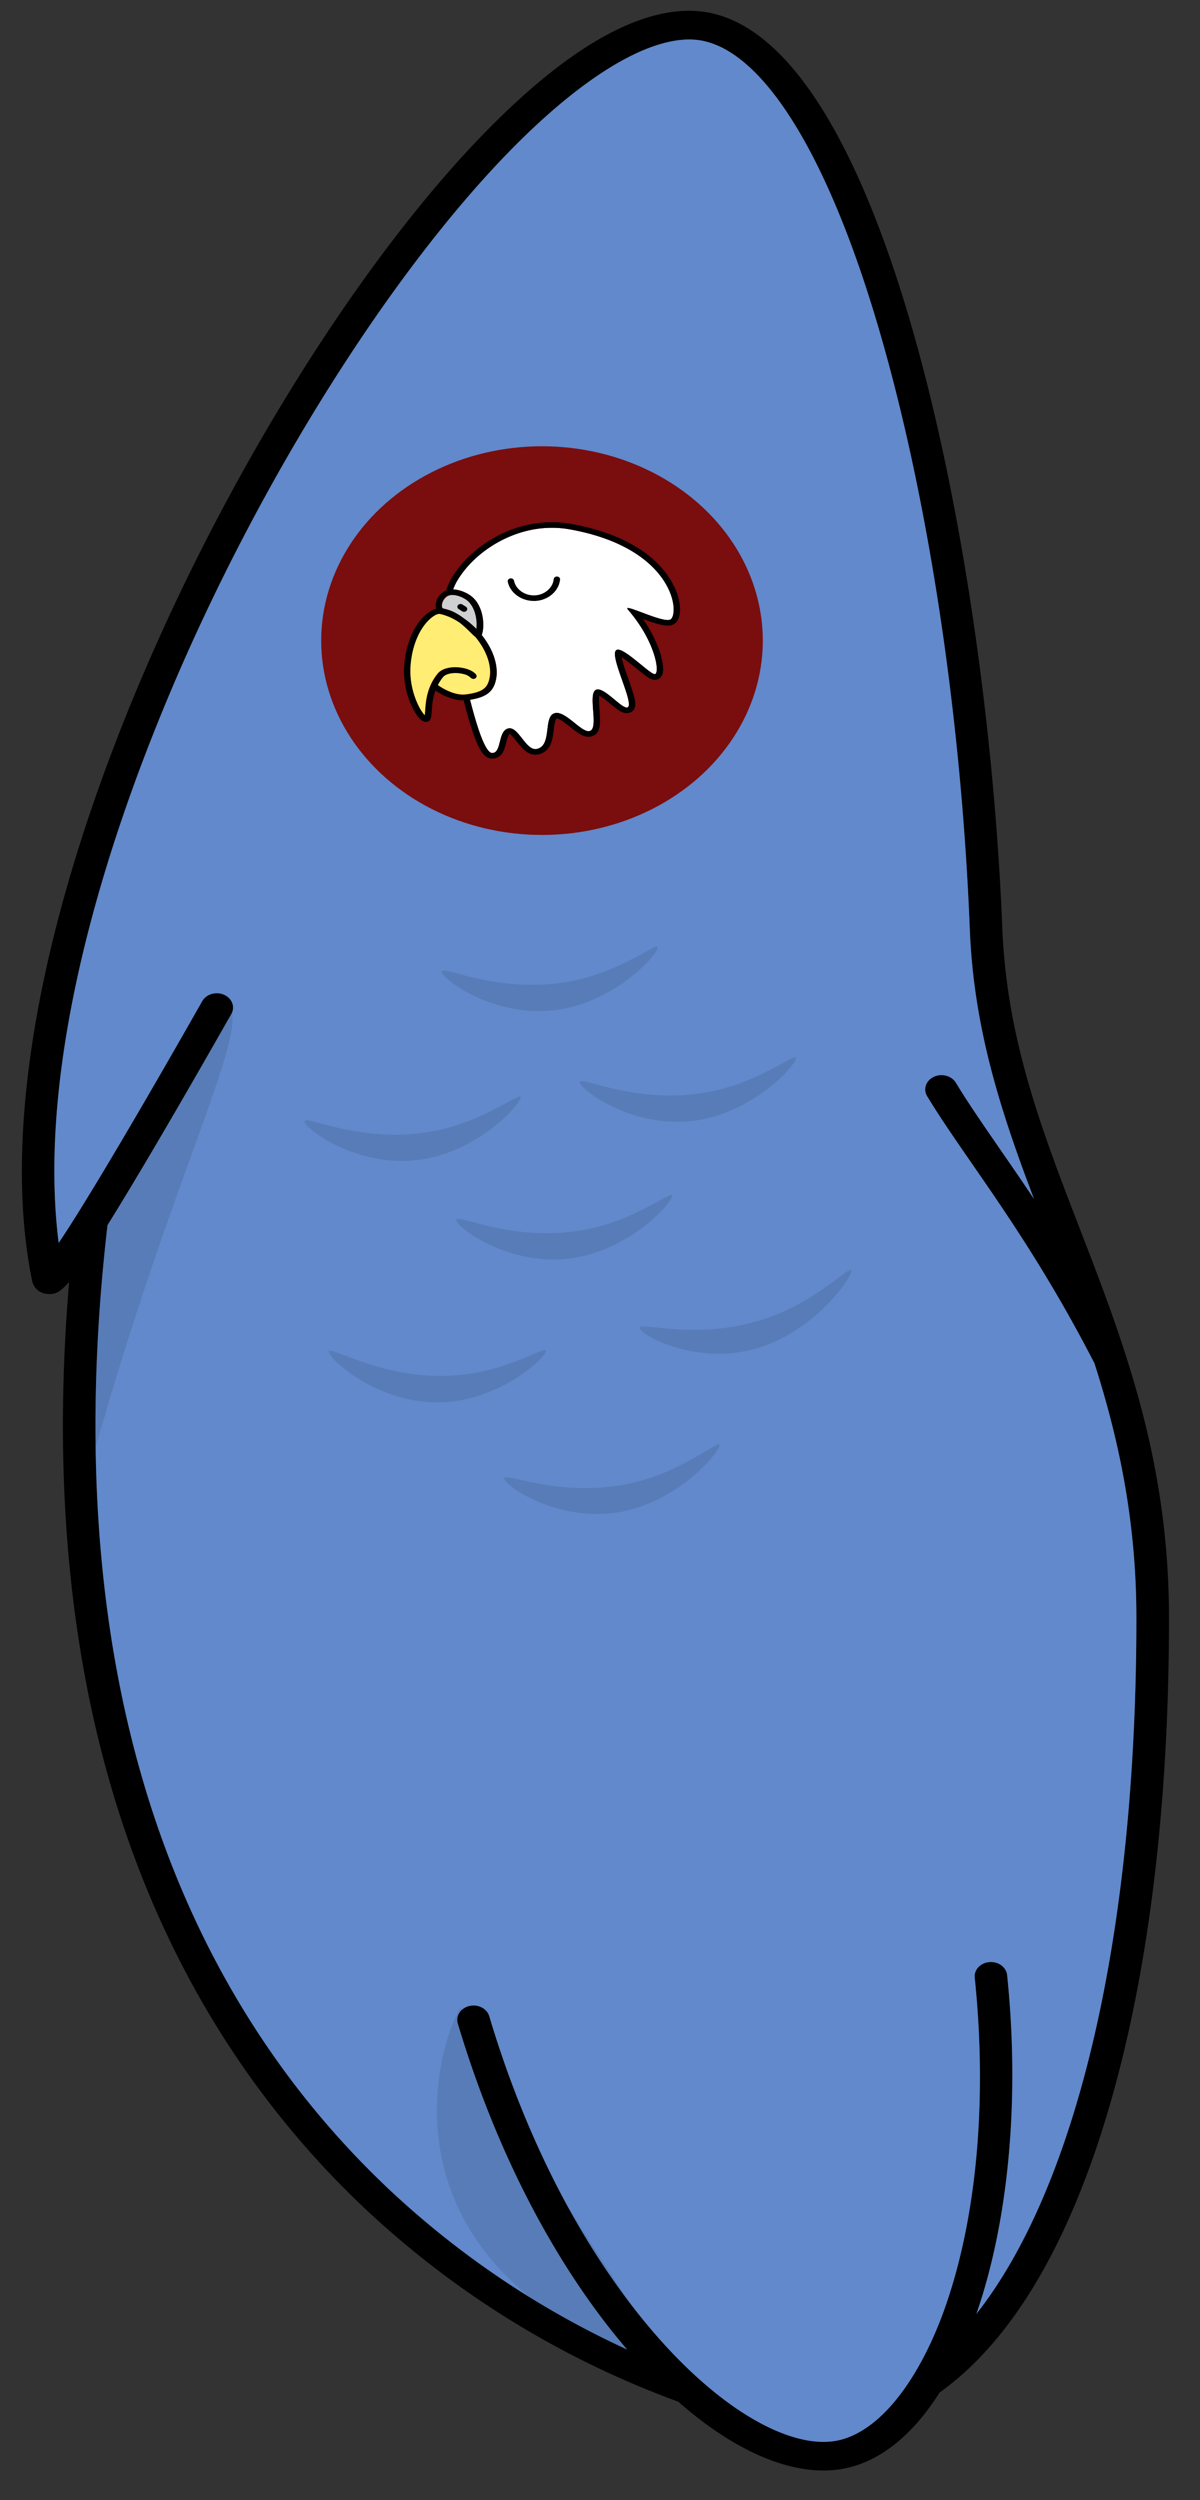 <svg width="36" height="75" fill="none" xmlns="http://www.w3.org/2000/svg"><rect width="100%" height="100%" fill="#333333" stroke="none"/><path d="M4.28 20.266c2.679-6.292 6.597-12.518 10.226-16.248C16.89 1.565 18.966.323 20.684.323l.073.002c5.674.118 8.861 16.17 9.313 27.53.133 3.334 1.197 6.085 2.322 8.999.471 1.22.95 2.457 1.367 3.76l.009.027c.005.013.01.024.012.038.74 2.313 1.29 4.837 1.29 7.862 0 6.826-.905 12.736-2.617 17.09-1.127 2.866-2.57 4.932-4.264 6.139-.797 1.262-1.781 2.082-2.895 2.288a3.24 3.24 0 0 1-.594.052c-1.304 0-2.827-.722-4.352-2.064a27.488 27.488 0 0 1-9.341-5.738c-3.23-3.029-5.642-6.774-7.168-11.132-1.7-4.854-2.292-10.472-1.765-16.723-.297.35-.464.39-.683.359a.49.49 0 0 1-.425-.376c-.928-4.522.248-10.975 3.313-18.17ZM1.76 37.286c.14-.21.314-.477.528-.818.87-1.39 2.142-3.554 3.778-6.435.122-.212.414-.298.656-.192.24.107.339.364.217.577-1.592 2.803-2.842 4.932-3.715 6.335-.795 6.856-.273 12.97 1.548 18.171 1.481 4.232 3.818 7.864 6.946 10.797a26.655 26.655 0 0 0 7.095 4.76c-1.988-2.314-3.848-5.653-5.08-9.78-.068-.23.088-.465.349-.526.26-.06.526.077.595.307 1.522 5.099 3.975 8.793 6.267 10.86.756.682 1.493 1.184 2.176 1.503.573.268 1.11.407 1.58.407.135 0 .267-.011.392-.034.315-.058.628-.199.932-.412.506-.352.988-.906 1.42-1.625.361-.6.69-1.314.964-2.126.908-2.678 1.205-6.134.833-9.73-.025-.236.173-.445.442-.467.27-.02.505.154.53.39.398 3.846.014 7.463-.922 10.165 2.989-3.798 4.8-11.282 4.8-20.87 0-2.927-.535-5.385-1.257-7.644-1.353-2.63-2.637-4.488-3.671-5.985-.517-.749-.966-1.397-1.35-2.03-.127-.21-.036-.47.201-.582.238-.111.533-.032.661.177.37.612.813 1.25 1.322 1.99.319.46.661.956 1.022 1.497-.97-2.559-1.806-5.073-1.925-8.08-.256-6.452-1.262-13.058-2.759-18.124-1.598-5.41-3.64-8.536-5.6-8.577l-.05-.001c-1.38 0-3.308 1.203-5.438 3.392-3.56 3.66-7.413 9.787-10.055 15.991-2.782 6.533-3.982 12.414-3.432 16.72Z" fill="#000"/><path d="M1.76 37.286c.142-.21.315-.477.529-.818.87-1.39 2.142-3.554 3.778-6.435.122-.212.414-.298.656-.192.24.107.339.364.217.577-1.592 2.803-2.842 4.932-3.715 6.335-.795 6.856-.274 12.97 1.548 18.171 1.481 4.232 3.818 7.864 6.946 10.797a26.653 26.653 0 0 0 7.095 4.76c-1.988-2.314-3.848-5.653-5.08-9.78-.068-.23.088-.465.349-.526.26-.06.526.077.595.307 1.522 5.099 3.974 8.793 6.266 10.86.757.682 1.494 1.184 2.177 1.503.573.268 1.109.407 1.58.407.135 0 .266-.011.391-.034.316-.058.628-.199.933-.412.506-.352.987-.906 1.42-1.625.361-.6.69-1.314.964-2.126.908-2.678 1.205-6.134.833-9.73-.025-.236.173-.445.442-.467.27-.02.505.154.53.39.398 3.846.014 7.463-.922 10.165 2.989-3.798 4.8-11.282 4.8-20.87 0-2.927-.535-5.385-1.257-7.644-1.353-2.63-2.637-4.488-3.671-5.985-.517-.749-.966-1.397-1.35-2.03-.127-.21-.036-.47.201-.582.238-.111.533-.032.661.177.37.612.813 1.25 1.322 1.99.319.46.66.956 1.022 1.497-.97-2.559-1.806-5.073-1.925-8.08-.256-6.452-1.262-13.058-2.76-18.124-1.597-5.41-3.64-8.536-5.6-8.577l-.05-.001c-1.38 0-3.307 1.203-5.437 3.392-3.56 3.66-7.413 9.787-10.055 15.991-2.782 6.533-3.982 12.414-3.432 16.72Z" fill="#6189CB"/><path opacity=".1" fill-rule="evenodd" clip-rule="evenodd" d="M20.473 71.248c-9.702-3.084-7.244-10.179-6.65-11.015 1.527 3.766 6.04 10.41 6.65 11.015ZM2.732 37.181c1.509-3.267 3.195-7.823 4.062-7.135.867.687-1.544 4.818-4.062 13.858-.767.663-.268-3.301 0-6.723Zm10.433-3.28c1.4-.305 2.398-1.11 2.45-.997.071.149-1.2 1.609-2.969 1.877-1.928.293-3.556-.962-3.506-1.15.049-.18 1.822.75 4.025.27Zm3.593-3.614c-1.928.293-3.556-.962-3.506-1.149.049-.182 1.823.748 4.025.268 1.4-.305 2.398-1.11 2.45-.997.071.149-1.2 1.609-2.969 1.879Zm4.146 3.32c-1.928.293-3.555-.963-3.506-1.15.049-.181 1.824.748 4.025.268 1.4-.305 2.398-1.11 2.451-.996.07.148-1.201 1.608-2.97 1.878Zm-7.041 7.635c1.415-.152 2.468-.848 2.514-.728.06.155-1.313 1.472-3.094 1.55-1.94.086-3.473-1.341-3.41-1.522.06-.175 1.762.941 3.99.7Zm1.269 3.102c.043-.184 1.843.669 4.029.095 1.39-.365 2.363-1.214 2.421-1.101.074.144-1.154 1.66-2.915 2.005-1.915.375-3.58-.81-3.535-.999Zm4.055-4.517c.03-.188 1.886.46 4.02-.358 1.358-.52 2.264-1.474 2.33-1.37.084.136-1.027 1.782-2.753 2.324-1.883.59-3.628-.403-3.597-.596Zm.975-3.966c.07.148-1.201 1.608-2.97 1.877-1.928.292-3.556-.963-3.505-1.15.048-.182 1.823.748 4.024.268 1.4-.304 2.398-1.11 2.451-.995Z" fill="#000"/><ellipse rx="6.624" ry="5.83" transform="matrix(-1 0 0 1 16.26 19.217)" fill="#7A0D0D"/><path fill-rule="evenodd" clip-rule="evenodd" d="M13.86 20.834c-.333-.014-.666-.237-.729-.288 0-.002-.002-.003-.003-.005.041-.08.093-.16.157-.239.06-.074.196-.119.363-.12h.041c.07.003.14.013.203.029a.447.447 0 0 1 .226.114.104.104 0 0 0 .133.017c.042-.028.051-.08.02-.118-.09-.105-.258-.168-.428-.195a1.216 1.216 0 0 0-.188-.015h-.012c-.23.003-.417.072-.513.19-.326.4-.357.836-.375 1.097a1.921 1.921 0 0 1-.015.154c-.15-.14-.492-.772-.43-1.515.067-.798.417-1.29.697-1.469a.35.35 0 0 1 .169-.066l.014.002a1.651 1.651 0 0 1 .323.11c.093.043.184.096.273.156.21.161.36.344.47.426.052.063.101.128.147.197.265.397.36.809.26 1.13-.061.198-.184.328-.612.393l-.076.01a.705.705 0 0 1-.116.005Z" fill="#FFED74"/><path fill-rule="evenodd" clip-rule="evenodd" d="M13.335 17.967a.31.31 0 0 1 .087-.079.287.287 0 0 1 .125-.037l.03-.001c.144 0 .305.072.399.134.22.145.293.419.317.569.02.129.017.24.006.323a2.469 2.469 0 0 0-.372-.316 1.733 1.733 0 0 0-.418-.241 1.319 1.319 0 0 0-.191-.055c-.026-.008-.032-.012-.039-.02-.016-.018-.026-.065-.014-.127a.363.363 0 0 1 .07-.15Z" fill="#CFD0D2"/><path fill-rule="evenodd" clip-rule="evenodd" d="M20.033 18.6c-.293 0-1.051-.361-1.192-.361-.028 0-.032.015-.001.05.794.914.958 1.84.82 1.931a.027.027 0 0 1-.015.004c-.146 0-.855-.736-1.106-.736a.089.089 0 0 0-.043.01c-.245.133.55 1.615.334 1.721a.06.06 0 0 1-.027.006c-.172 0-.624-.544-.867-.544a.132.132 0 0 0-.05.01c-.267.11.085 1.128-.182 1.234a.128.128 0 0 1-.047.009c-.235 0-.652-.548-.956-.548a.22.22 0 0 0-.065.01c-.336.103-.08.917-.487 1.058a.215.215 0 0 1-.086.018c-.29 0-.503-.625-.771-.625-.01 0-.02 0-.03.002-.336.06-.2.74-.495.74h-.002c-.234-.002-.513-1.01-.663-1.598.448-.069.663-.217.755-.513.113-.364.01-.823-.28-1.26a2.422 2.422 0 0 0-.125-.169c.099-.254.068-.918-.362-1.2a1.028 1.028 0 0 0-.494-.167c.029-.083.065-.163.11-.242.496-.855 1.62-1.608 2.855-1.608.172 0 .347.015.523.046 3.078.548 3.313 2.456 3.044 2.696-.02.018-.052.025-.095.025Z" fill="#fff"/><path fill-rule="evenodd" clip-rule="evenodd" d="M19.25 18.37c.274.104.609.23.782.23.043 0 .075-.008.095-.026.27-.24.034-2.148-3.044-2.696a2.992 2.992 0 0 0-.523-.046c-1.235 0-2.359.753-2.855 1.608a1.387 1.387 0 0 0-.11.242c.202.006.397.103.494.167.43.282.461.946.362 1.2.044.055.085.111.124.17.292.436.394.895.28 1.259-.091.296-.306.444-.754.513.15.588.43 1.596.663 1.597h.003c.143 0 .184-.162.228-.335.046-.18.094-.373.266-.404a.165.165 0 0 1 .03-.002c.131 0 .249.15.37.303.125.16.253.322.401.322a.215.215 0 0 0 .086-.018c.213-.074.244-.332.274-.576.027-.222.052-.433.213-.482a.221.221 0 0 1 .066-.01c.16 0 .354.155.535.3.16.128.31.248.42.248a.127.127 0 0 0 .047-.009c.134-.053.112-.334.091-.616-.021-.281-.043-.563.09-.619a.132.132 0 0 1 .051-.009c.132 0 .326.16.503.307.148.124.285.237.364.237a.06.06 0 0 0 .027-.006c.104-.05-.027-.421-.163-.806-.146-.415-.298-.846-.17-.915a.089.089 0 0 1 .042-.01c.143 0 .432.237.683.442.191.156.36.294.423.294a.027.027 0 0 0 .015-.004c.138-.09-.026-1.017-.82-1.931-.03-.035-.027-.05.001-.05.058 0 .219.06.41.132Zm-6.11 2.184c.062.051.395.274.727.288.04.002.078 0 .116-.004l.076-.01c.428-.065.55-.195.613-.394.1-.32.004-.733-.261-1.13a2.304 2.304 0 0 0-.147-.196c-.046-.035-.1-.088-.16-.149-.086-.084-.188-.184-.31-.278a1.959 1.959 0 0 0-.273-.155 1.621 1.621 0 0 0-.337-.112.351.351 0 0 0-.169.066c-.28.178-.63.67-.697 1.468-.062.744.28 1.374.43 1.515.007-.041.011-.102.015-.154.018-.26.05-.697.375-1.097.096-.118.284-.187.514-.19h.012c.06 0 .124.005.188.015.169.027.337.09.427.195.031.038.023.09-.02.118a.104.104 0 0 1-.133-.017.447.447 0 0 0-.226-.114.977.977 0 0 0-.236-.029h-.008c-.167.002-.303.047-.363.12a1.386 1.386 0 0 0-.157.24l.003.004Zm.272-2.674a.364.364 0 0 0-.157.229c-.012.062-.001.108.014.127.007.007.014.012.039.02l.048.012a1.318 1.318 0 0 1 .188.06c.143.061.266.14.373.223.132.091.257.197.372.316a1.134 1.134 0 0 0-.006-.323c-.024-.15-.096-.424-.317-.569a.803.803 0 0 0-.424-.133h-.004a.288.288 0 0 0-.126.038Zm3.148-2.216c.188 0 .377.017.561.05 2.372.422 3.022 1.602 3.191 2.09.134.386.114.743-.049.888a.335.335 0 0 1-.23.075c-.178 0-.424-.08-.745-.2.471.677.642 1.322.6 1.593a.27.27 0 0 1-.114.195.234.234 0 0 1-.13.037c-.133 0-.258-.098-.553-.34-.11-.089-.305-.249-.442-.336.007.038.018.087.036.15.04.147.103.325.164.497.07.2.137.388.175.542.032.128.091.366-.101.461a.273.273 0 0 1-.12.027c-.155 0-.298-.118-.496-.283a2.458 2.458 0 0 0-.328-.243c-.02.1-.003.309.006.43v.001c.027.364.051.679-.203.78a.337.337 0 0 1-.126.024c-.183 0-.352-.135-.548-.292-.12-.095-.32-.256-.407-.256h-.003c-.001.001-.021.015-.042.084-.021.07-.032.16-.044.257-.032.268-.072.6-.387.713a.428.428 0 0 1-.163.032c-.248 0-.413-.21-.559-.395-.056-.072-.159-.202-.212-.228-.047.025-.089.19-.11.272-.023.093-.047.19-.09.269a.357.357 0 0 1-.324.198h-.004c-.224-.001-.382-.218-.58-.8-.11-.32-.209-.695-.273-.945-.345.003-.688-.185-.847-.296-.083.227-.098.442-.11.604-.012.187-.021.31-.146.335a.159.159 0 0 1-.03.002.22.22 0 0 1-.134-.052c-.22-.169-.582-.87-.515-1.668.072-.854.447-1.383.775-1.592a.664.664 0 0 1 .18-.084c-.05-.162.044-.401.234-.512a.464.464 0 0 1 .07-.033c.034-.121.083-.238.149-.351.266-.46.697-.881 1.213-1.188a3.56 3.56 0 0 1 1.81-.512Zm-2.639 2.69a.104.104 0 0 1-.056-.017l-.105-.067c-.042-.027-.052-.08-.02-.117a.104.104 0 0 1 .133-.018l.105.067c.042.027.052.08.02.117a.1.1 0 0 1-.077.035Z" fill="#000"/><path fill-rule="evenodd" clip-rule="evenodd" d="M16.612 17.37c-.024.257-.26.467-.547.489-.307.023-.59-.17-.645-.44-.01-.046-.059-.077-.11-.069-.053.009-.087.052-.078.098.068.335.405.58.784.58.021 0 .044 0 .066-.002.378-.029.688-.304.72-.641.005-.046-.035-.087-.087-.09-.052-.005-.099.03-.103.076Z" fill="#000"/></svg>